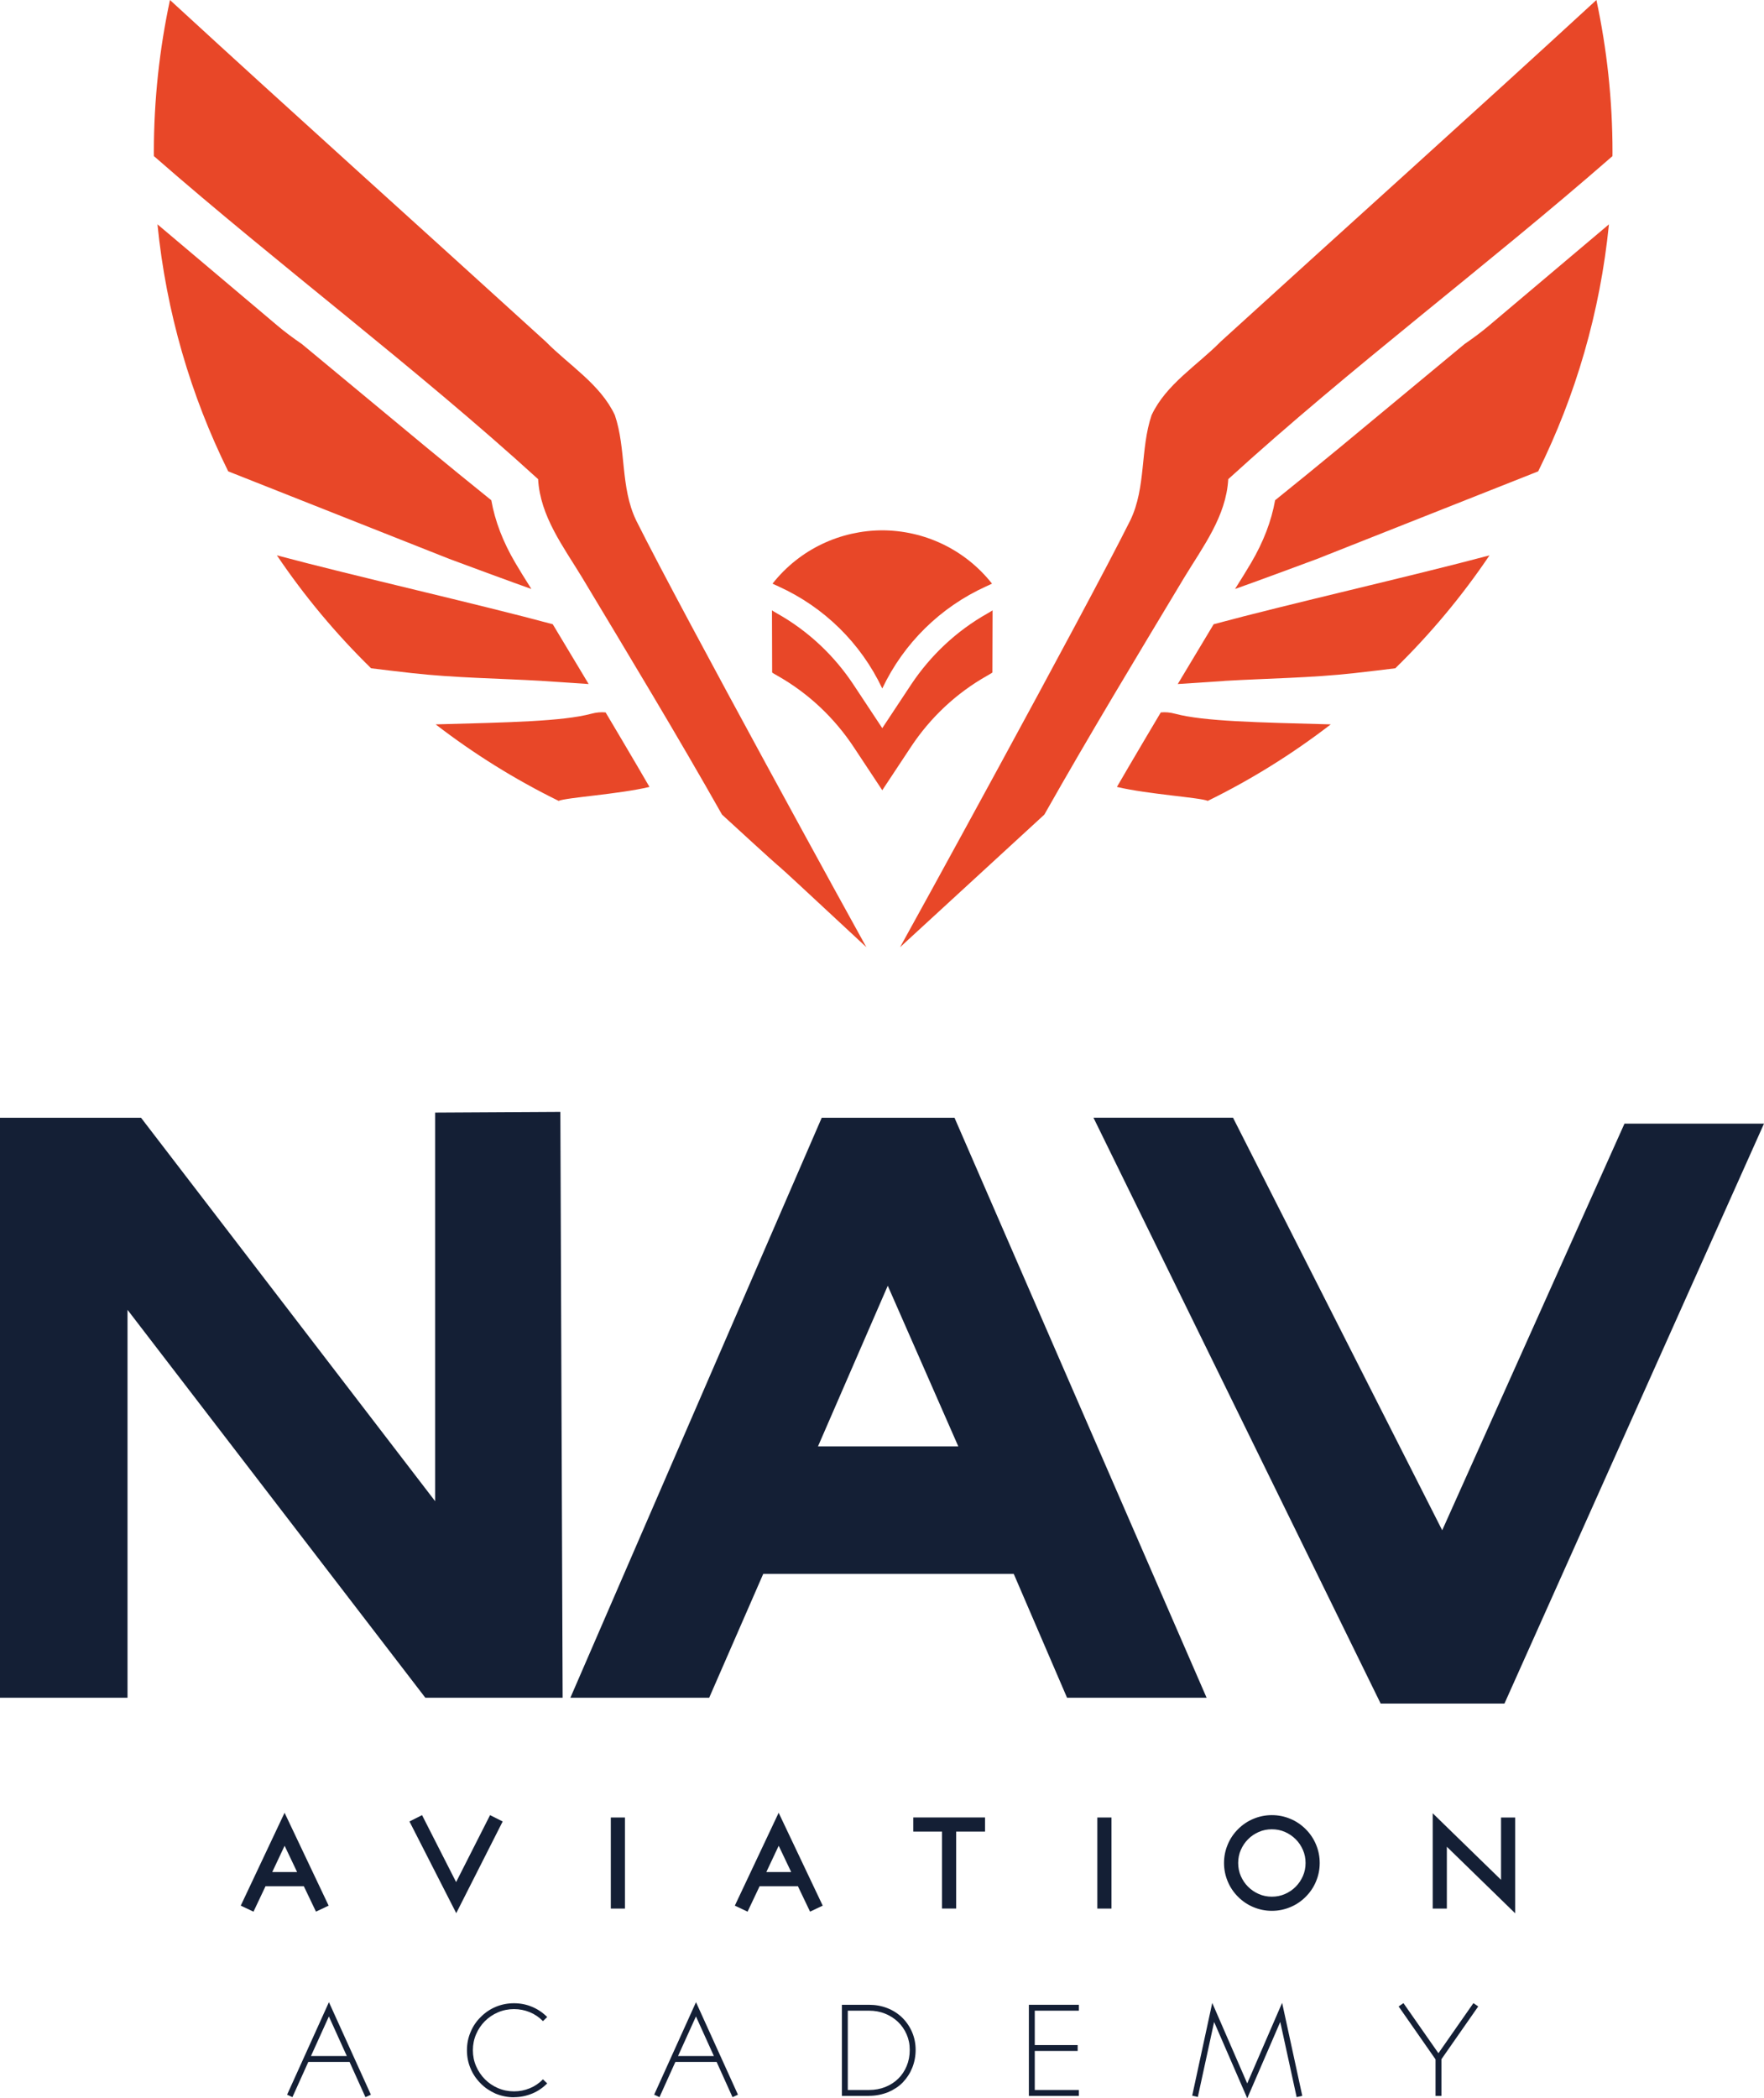 <?xml version="1.0" encoding="UTF-8"?><svg id="Capa_2" xmlns="http://www.w3.org/2000/svg" viewBox="0 0 425.11 505.6"><defs><style>.cls-1{fill:#e84728;}.cls-1,.cls-2{stroke-width:0px;}.cls-2{fill:#141f35;}</style></defs><g id="Capa_1-2"><path class="cls-1" d="M186.08,162.06c.23.15.48.32,1.23.74,7.4,4.17,13.69,10.08,18.39,17.16,3.06,4.62,5.98,9.01,6.92,10.46.94-1.45,3.86-5.84,6.92-10.46,4.69-7.09,10.98-12.99,18.39-17.16.75-.42,1.01-.59,1.23-.74.01-3.59.03-4.84.04-13.54,0-.37,0-.74,0-1.45-.24.16-.48.32-1.27.77-7.4,4.17-13.69,10.08-18.39,17.16-3.06,4.62-5.98,9.01-6.92,10.46-.94-1.45-3.86-5.84-6.92-10.46-4.69-7.09-10.98-12.99-18.39-17.16-.79-.45-1.04-.61-1.27-.77,0,.71,0,1.08,0,1.45.01,8.7.03,9.96.04,13.54Z"/><path class="cls-1" d="M212.58,165.82s.03.06.04.06c0,0,.04-.06.04-.06,5.16-10.85,13.99-19.52,24.92-24.49.5-.23.8-.37,1.49-.69-6.66-8.42-16.5-12.82-26.45-12.85h0s0,0,0,0c0,0,0,0,0,0h0c-9.95.03-19.79,4.42-26.45,12.85.7.32.99.46,1.49.69,10.94,4.97,19.77,13.64,24.92,24.49Z"/><path class="cls-2" d="M76.15,460.64l-2.93-6.13h-9.23l-2.9,6.13-3.07-1.45,10.56-22.38,10.62,22.38-3.07,1.45ZM65.61,451.09h5.99l-3.01-6.33-2.98,6.33Z"/><path class="cls-2" d="M98.67,438.91l3.04-1.53,8.21,16.13,8.18-16.13,3.04,1.53-11.19,22.09-11.27-22.09Z"/><path class="cls-2" d="M147.2,459.9v-21.95h3.41v21.95h-3.41Z"/><path class="cls-2" d="M195.22,460.64l-2.93-6.13h-9.23l-2.9,6.13-3.07-1.45,10.56-22.38,10.62,22.38-3.07,1.45ZM184.68,451.09h5.99l-3.01-6.33-2.98,6.33Z"/><path class="cls-2" d="M237.39,441.35h-6.96v18.54h-3.41v-18.54h-6.93v-3.41h17.29v3.41Z"/><path class="cls-2" d="M264.45,459.9v-21.95h3.41v21.95h-3.41Z"/><path class="cls-2" d="M306.51,460.44c-1.55,0-3.05-.3-4.49-.91-1.36-.57-2.58-1.39-3.66-2.47-1.08-1.08-1.9-2.3-2.47-3.66-.61-1.44-.91-2.93-.91-4.49s.3-3.05.91-4.49c.57-1.36,1.39-2.58,2.47-3.66s2.3-1.9,3.66-2.47c1.44-.61,2.93-.91,4.49-.91s3.05.3,4.49.91c1.36.57,2.58,1.39,3.66,2.47,1.08,1.08,1.9,2.3,2.47,3.66.61,1.44.91,2.93.91,4.49s-.3,3.05-.91,4.49c-.57,1.36-1.39,2.58-2.47,3.66-1.08,1.08-2.3,1.9-3.66,2.47-1.44.61-2.93.91-4.49.91ZM306.51,440.79c-1.12,0-2.17.21-3.15.64-.98.43-1.85,1.01-2.58,1.75-.74.74-1.32,1.6-1.75,2.58-.43.98-.64,2.04-.64,3.15s.21,2.17.64,3.15c.43.98,1.01,1.85,1.75,2.58.74.74,1.6,1.32,2.58,1.75.98.43,2.03.64,3.15.64s2.17-.21,3.15-.64c.98-.43,1.85-1.01,2.58-1.75.74-.74,1.32-1.6,1.75-2.58.43-.98.64-2.03.64-3.15s-.21-2.17-.64-3.15c-.43-.98-1.01-1.85-1.75-2.58-.74-.74-1.6-1.32-2.58-1.75-.98-.43-2.04-.64-3.15-.64Z"/><path class="cls-2" d="M348.68,444.99v14.91h-3.41v-22.97l16.47,16.04v-15.02h3.41v23.09l-16.47-16.04Z"/><path class="cls-2" d="M88.07,505.34l-3.83-8.49h-9.94l-3.83,8.49-1.28-.6,10.08-22.29,10.11,22.29-1.31.6ZM74.95,495.43h8.63l-4.32-9.54-4.32,9.54Z"/><path class="cls-2" d="M123.86,505.37c-1.5,0-2.97-.29-4.43-.88-.66-.3-1.3-.65-1.9-1.05-.61-.4-1.16-.86-1.68-1.39-1.08-1.08-1.89-2.28-2.44-3.61-.59-1.36-.88-2.83-.88-4.4s.29-3.04.88-4.4c.57-1.38,1.38-2.58,2.44-3.61,1.02-1.04,2.22-1.86,3.58-2.44,1.4-.59,2.88-.88,4.43-.88s3.04.29,4.4.88c1.32.55,2.53,1.36,3.61,2.44l-1.02.99c-.93-.95-1.99-1.67-3.19-2.16-1.2-.49-2.47-.74-3.79-.74s-2.65.26-3.86.78c-1.21.52-2.26,1.23-3.15,2.12-.89.89-1.6,1.94-2.12,3.15-.52,1.21-.78,2.5-.78,3.86s.26,2.65.78,3.85c.52,1.2,1.23,2.25,2.12,3.15.89.9,1.94,1.61,3.15,2.13,1.21.52,2.5.78,3.86.78s2.59-.25,3.79-.74c1.2-.49,2.27-1.21,3.19-2.16l1.02.99c-1.08,1.08-2.28,1.89-3.61,2.44-1.44.59-2.91.88-4.4.88Z"/><path class="cls-2" d="M176.53,505.34l-3.83-8.49h-9.94l-3.83,8.49-1.28-.6,10.08-22.29,10.11,22.29-1.31.6ZM163.41,495.43h8.63l-4.32-9.54-4.32,9.54Z"/><path class="cls-2" d="M209.42,505.03h-6.53v-21.95h6.53c1.57,0,3.05.27,4.43.81,1.38.54,2.59,1.32,3.63,2.34,1.02,1.02,1.81,2.2,2.36,3.52.55,1.32.82,2.73.82,4.2s-.27,2.94-.8,4.27c-.53,1.33-1.29,2.51-2.27,3.54-.49.51-1.04.97-1.65,1.36-.61.4-1.24.74-1.9,1.02-.72.28-1.46.5-2.23.65-.77.15-1.57.23-2.4.23ZM204.31,503.61h5.11c1.42,0,2.73-.24,3.93-.72,1.2-.48,2.24-1.15,3.11-2,.87-.85,1.55-1.87,2.04-3.05.49-1.18.74-2.47.74-3.88s-.25-2.59-.75-3.75c-.5-1.15-1.19-2.15-2.07-3-.88-.84-1.92-1.51-3.11-1.99-1.19-.48-2.49-.72-3.89-.72h-5.11v19.11Z"/><path class="cls-2" d="M249.37,484.5v8.29h10.34v1.42h-10.34v9.4h10.62v1.42h-12.04v-21.95h12.04v1.42h-10.62Z"/><path class="cls-2" d="M292.59,487.23l-3.92,18.06-1.36-.31,4.83-22.35,8.43,19.4,8.41-19.42,4.86,22.41-1.36.31-3.95-18.12-7.95,18.4-7.98-18.37Z"/><path class="cls-2" d="M347.37,496.23v8.8h-1.42v-8.8l-8.89-12.75,1.16-.8,8.43,12.07,8.43-12.07,1.16.8-8.89,12.75Z"/><path class="cls-2" d="M183.93,379.26l-13.02,29.83h-33.45l60.57-139.75h32l60.75,139.75h-33.63l-12.84-29.83h-60.39ZM213.94,309.83l-16.81,38.69h33.81l-16.99-38.69Z"/><path class="cls-2" d="M135.04,267.92l.55,141.17h-33.09l-71.77-93.47v93.47H0v-139.75h33.99l70.87,92.39v-93.64l30.18-.17Z"/><path class="cls-2" d="M425.11,270.75l-62.55,139.75h-29.83l-69.21-141.17h33.63l50.41,99.41,43.93-97.99h33.63Z"/><path class="cls-1" d="M128.07,141.95c-.18-.28-.34-.55-.52-.84-1.11-1.76-2.25-3.58-3.37-5.49-2.97-5.06-4.88-10.03-5.78-15.08-5.15-4.16-10.45-8.45-15.65-12.76-9.67-8.02-19.72-16.35-29.99-24.87-2.17-1.49-4.13-2.95-5.81-4.37-9.67-8.16-19.33-16.32-29-24.48,2.11,21.19,8.02,41.26,17.05,59.52,17.77,7.02,35.52,14.07,53.29,21.1.42.17,16.21,6.01,19.78,7.25Z"/><path class="cls-1" d="M130.63,164.08c.95.06,6,.4,11.23.75-2.01-3.36-4.02-6.71-6.01-10.01-.88-1.46-1.76-2.93-2.64-4.4-17.94-4.85-47.9-11.63-66.48-16.6,6.63,9.83,14.25,18.95,22.7,27.21,2.72.34,5.96.73,9.89,1.17,10.39,1.16,20.87,1.26,31.3,1.87Z"/><path class="cls-1" d="M153.6,184.61c-2.52-4.3-5.08-8.62-7.65-12.94-1.07-.11-2.21-.02-3.43.31-6.97,1.86-19.92,2.09-37.53,2.57,9.19,7.08,19.11,13.27,29.63,18.43,1.92-.82,14.46-1.59,21.9-3.36-.96-1.66-1.93-3.33-2.92-5.01Z"/><path class="cls-1" d="M153.29,125.35c-3.83-7.97-2.34-17.16-5.12-25.33-3.5-7.44-10.99-11.96-16.62-17.68C101.36,54.85,71.01,27.64,40.96,0c-2.53,11.82-3.88,24.07-3.88,36.64,0,.33.01.65.01.98,30.31,26.48,63.11,50.97,92.59,77.84.5,8.95,6.09,16.26,10.58,23.66,11.39,18.97,22.85,37.9,33.74,57.17,12.79,11.75,12.95,11.79,14.17,12.86,1.22,1.07,3.5,3.16,20.61,19.08-1.44-2.51-44.37-80.59-55.5-102.89Z"/><path class="cls-1" d="M297.62,141.95c.18-.28.34-.55.52-.84,1.11-1.76,2.25-3.58,3.37-5.49,2.97-5.06,4.88-10.03,5.78-15.08,5.15-4.16,10.45-8.45,15.65-12.76,9.67-8.02,19.72-16.35,29.99-24.87,2.17-1.49,4.13-2.95,5.81-4.37,9.67-8.16,19.33-16.32,29-24.48-2.11,21.19-8.02,41.26-17.05,59.52-17.77,7.02-35.52,14.07-53.29,21.1-.42.17-16.21,6.01-19.78,7.25Z"/><path class="cls-1" d="M295.06,164.08c-.95.06-6,.4-11.23.75,2.01-3.36,4.02-6.71,6.01-10.01.88-1.46,1.76-2.93,2.64-4.4,17.94-4.85,47.9-11.63,66.48-16.6-6.63,9.83-14.25,18.95-22.7,27.21-2.72.34-5.96.73-9.89,1.17-10.39,1.16-20.87,1.26-31.3,1.87Z"/><path class="cls-1" d="M272.09,184.61c2.52-4.3,5.08-8.62,7.65-12.94,1.07-.11,2.21-.02,3.43.31,6.97,1.86,19.92,2.09,37.53,2.57-9.19,7.08-19.11,13.27-29.63,18.43-1.92-.82-14.46-1.59-21.9-3.36.96-1.66,1.93-3.33,2.92-5.01Z"/><path class="cls-1" d="M216.91,228.24c1.44-2.51,44.37-80.59,55.5-102.89,3.83-7.97,2.34-17.16,5.12-25.33,3.5-7.44,10.99-11.96,16.62-17.68C324.33,54.85,354.68,27.64,384.72,0c2.53,11.82,3.88,24.07,3.88,36.64,0,.33-.01.65-.01.98-30.31,26.48-63.11,50.97-92.59,77.84-.5,8.95-6.09,16.26-10.58,23.66-11.39,18.97-22.85,37.9-33.74,57.17"/></g></svg>